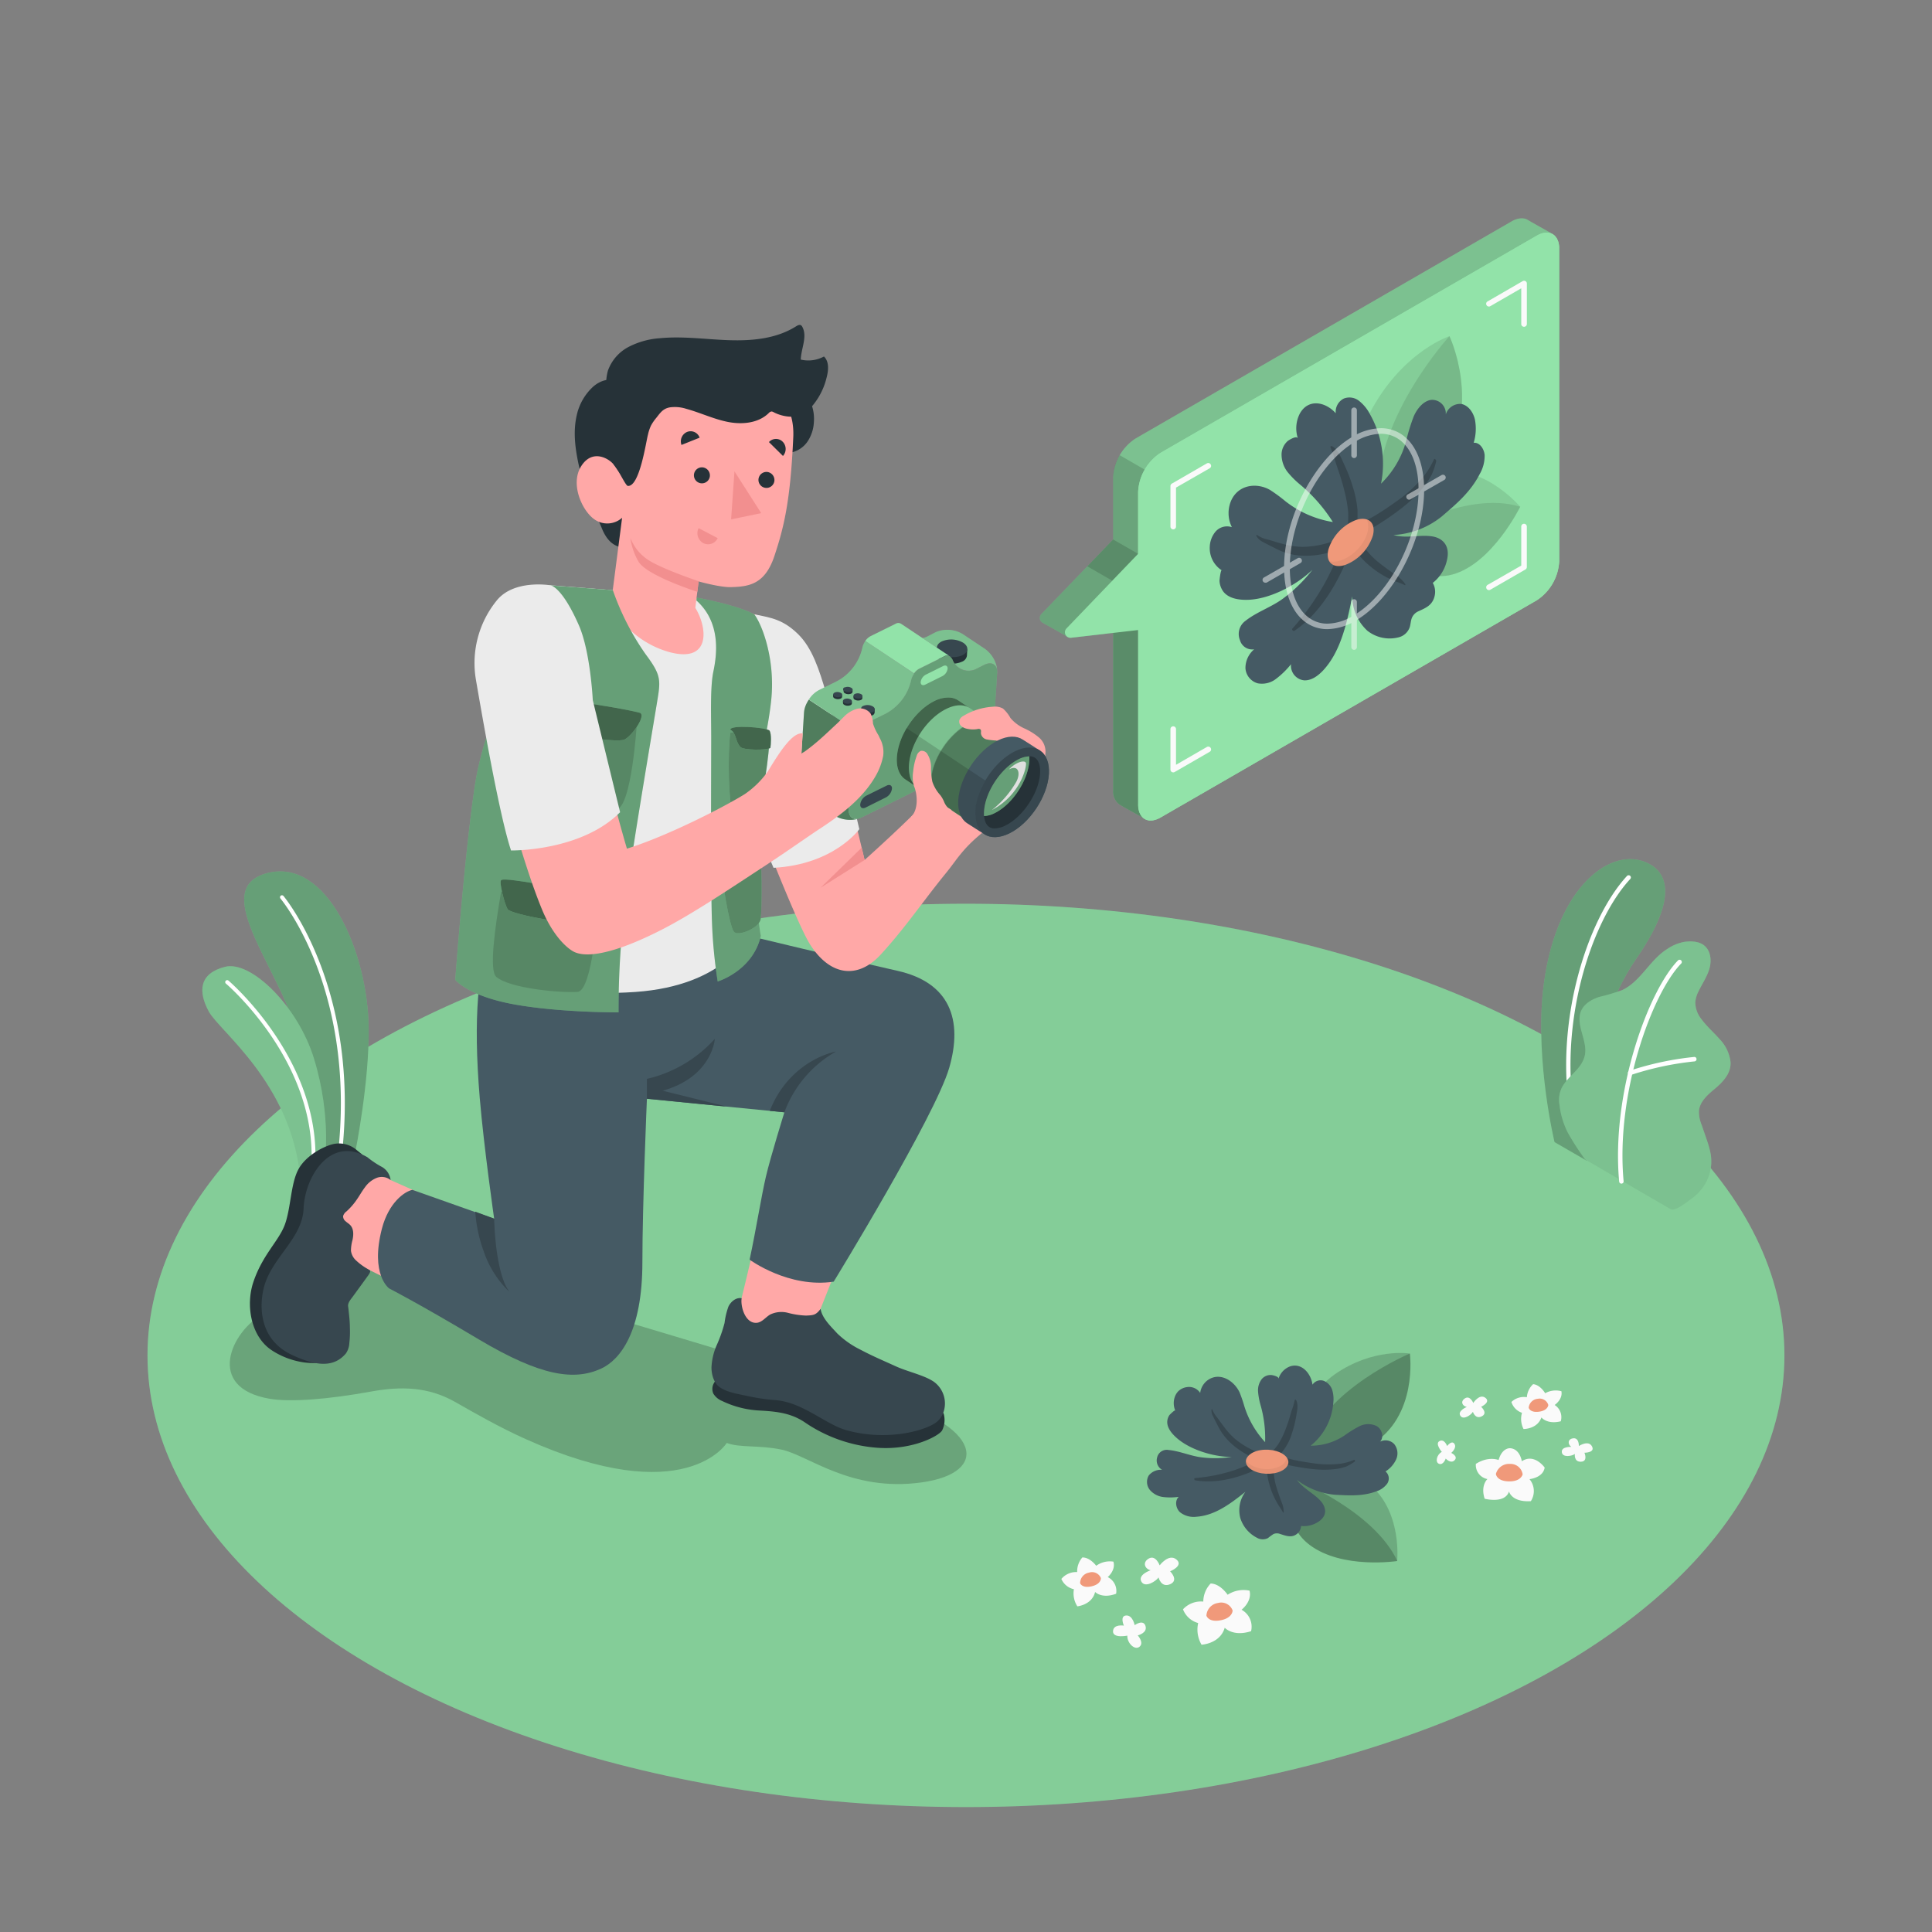 <svg xmlns="http://www.w3.org/2000/svg" viewBox="0 0 500 500"><rect x="0" y="0" width="500" height="500" fill="#808080" stroke="none"/><g id="Floor--inject-52"><ellipse id="floor--inject-52" cx="249.99" cy="350.78" rx="211.82" ry="116.89" style="fill:#92E3A9"></ellipse><ellipse id="floor--inject-52" cx="249.99" cy="350.78" rx="211.82" ry="116.89" style="opacity:0.1"></ellipse></g><g id="Shadow--inject-52"><path id="shadow--inject-52" d="M68.14,340C59.86,344.52,53,359.14,69.8,362c5.39.92,15.09.15,26.18-1.86,7.85-1.43,14.88-1.25,21.82,2.69,5.15,2.93,11.38,6.52,18.24,9.6,41.28,18.56,52.05,1,52.05,1,3.39,1.32,8.26.49,14.17,1.73,6.92,1.44,17.86,11,36.15,8.5s15.26-15-9.88-21.79-97-30.28-118.74-33.25S68.14,340,68.14,340Z" style="opacity:0.2"></path></g><g id="Flowers--inject-52"><g id="flowers--inject-52"><path d="M354.78,373.94l-.66.37c-7.27,4-13.56,2.72-16,.12,0,0-2.62-11.85,7.33-18.77s19.42-5.37,19.42-5.37S367.07,366.64,354.78,373.94Z" style="fill:#92E3A9"></path><path d="M354.78,373.94l-.66.37c-7.27,4-13.56,2.72-16,.12,0,0-2.62-11.85,7.33-18.77s19.42-5.37,19.42-5.37S367.07,366.64,354.78,373.94Z" style="opacity:0.25"></path><path d="M354.78,373.94l-.66.37c-7.27,4-13.56,2.72-16,.12,4.75-14.95,26.75-24.14,26.75-24.14S367.07,366.64,354.78,373.94Z" style="opacity:0.2"></path><path d="M335.51,383s-5.06,10.48,3.45,16.85S361.58,404,361.58,404s1.56-14.64-9.05-21.19A15.82,15.82,0,0,0,335.51,383Z" style="fill:#92E3A9"></path><path d="M335.51,383s-5.06,10.48,3.45,16.85S361.58,404,361.58,404s1.56-14.64-9.05-21.19A15.82,15.82,0,0,0,335.51,383Z" style="opacity:0.25"></path><path d="M339,399.86c8.37,6.26,22.62,4.13,22.62,4.13-6-12.94-26.07-21-26.07-21S330.45,393.49,339,399.86Z" style="opacity:0.2"></path><path d="M304.85,360.14a4.17,4.17,0,0,0-.69,1.07,4.84,4.84,0,0,0,0,3.84c-.11-.24-1.42,1.05-1.51,1.18a3.22,3.22,0,0,0-.56,2.08c.16,1.66,1.57,3.12,2.78,4.12,3.49,2.88,9.42,4.65,13.93,4.62a28.28,28.28,0,0,1-7.83.11c-2.8-.33-5.7-1.64-8.51-1.9a2.56,2.56,0,0,0-3,1.95,2.8,2.8,0,0,0,1.29,3.18,4,4,0,0,0-3.47,1.49,3.29,3.29,0,0,0,.32,3.73,5.38,5.38,0,0,0,3.46,1.82,15.68,15.68,0,0,0,4-.05c-1.09,1-.77,3,.34,4a5.72,5.72,0,0,0,4.23,1.15c4.81-.31,8.92-3.45,12.69-6.46a8,8,0,0,0-1.33,6.8,8.62,8.62,0,0,0,4.27,5.08,3,3,0,0,0,2.89.1,14.62,14.62,0,0,1,1.46-1.06,2.34,2.34,0,0,1,1.69,0c1.49.47,3,1.11,4.42-.07a2.84,2.84,0,0,0,1-2,6.82,6.82,0,0,0,4.76-1.29c2.07-1.51,1.79-3.66.08-5.43s-4.26-3-5.93-5.19a19.08,19.08,0,0,0,9.8,3.83c3.62.19,7.24.44,10.73-.87a5.58,5.58,0,0,0,2.84-2,2.38,2.38,0,0,0-.43-3.16,7.36,7.36,0,0,0,2.75-3.11,3.84,3.84,0,0,0-.52-4,3.1,3.1,0,0,0-3.64-.6c1.07-1.14.51-3.19-.82-4a5,5,0,0,0-4.5,0,30.16,30.16,0,0,0-4,2.48,15.71,15.71,0,0,1-8.65,2.57A15.74,15.74,0,0,0,345.06,363a8,8,0,0,0-.29-3.29,3.76,3.76,0,0,0-2.19-2.35,2.49,2.49,0,0,0-2.91,1c-.35-2.79-2.71-5.76-5.8-4.74a4.93,4.93,0,0,0-3,3.23c.19-.62-1.61-1-1.94-1a3,3,0,0,0-2.34,1,4.71,4.71,0,0,0-1,3.34,17.75,17.75,0,0,0,.66,3.52,31,31,0,0,1,1.16,9.52,24.3,24.3,0,0,1-5.37-9.28,36.91,36.91,0,0,0-1.21-3.54c-1.17-2.6-4.19-4.9-7.14-3.83a4.79,4.79,0,0,0-3.08,3.91,3.45,3.45,0,0,0-3.4-1.51A3.94,3.94,0,0,0,304.85,360.14Z" style="fill:#455a64"></path><path d="M350.43,377.81a14.06,14.06,0,0,1-5,1.13,25.43,25.43,0,0,1-5.23-.21c-1.62-.22-3.25-.47-4.85-.8-.79-.16-1.56-.35-2.33-.57s-1.35-.47-2-.61c.18-.21.35-.44.52-.65a13.78,13.78,0,0,0,2.81-5.16,27.14,27.14,0,0,0,1.09-4.35c.21-1.28.66-3,0-4.22-.06-.13-.29-.28-.35-.05-.19.61-.27,1.22-.49,1.83s-.45,1.29-.63,1.94a38.7,38.7,0,0,1-1.38,4.1,20.75,20.75,0,0,1-1.74,3.5,15.46,15.46,0,0,1-1.11,1.45,5.47,5.47,0,0,0-.82,1.15,1,1,0,0,0-.65.09l-.26.14c-.21-.06-.42-.09-.59-.14-.41-.1-.82-.2-1.23-.32a13.24,13.24,0,0,1-2.46-1,23.1,23.1,0,0,1-3.95-2.54,18.78,18.78,0,0,1-3-3.26c-.62-.8-1.2-1.62-1.79-2.43a6.61,6.61,0,0,1-1.22-2c0-.16-.21-.18-.24,0a3.09,3.09,0,0,0,.38,1.65c.39.83.83,1.65,1.25,2.47a15.33,15.33,0,0,0,3.25,4.41,20.19,20.19,0,0,0,4.49,3.18,14.44,14.44,0,0,0,2.62,1l.35.11c-.62.34-1.24.67-1.89,1a46.13,46.13,0,0,1-4.43,1.8,44.33,44.33,0,0,1-10.34,2.08c-.25,0-.13.54.08.57,6.34,1.05,13-1.06,18.61-4.23a15.61,15.61,0,0,0,.68,5.51,19.7,19.7,0,0,0,1.44,3.64c.31.59.63,1.18,1,1.75a15.42,15.42,0,0,1,1,1.61c.07.16.21,0,.21-.09a7.07,7.07,0,0,0-.61-2.67c-.45-1.26-.93-2.52-1.29-3.81a14.9,14.9,0,0,1-.44-7.14s0,0,0,0a.91.91,0,0,0,.08.13,4.88,4.88,0,0,0,2.19,1,24.19,24.19,0,0,0,2.94.7c1.74.31,3.5.61,5.26.75a25.27,25.27,0,0,0,5.36-.07,13,13,0,0,0,2.67-.64,11.49,11.49,0,0,0,2.25-1.31C350.72,378.15,350.64,377.71,350.43,377.81Z" style="fill:#37474f"></path><path d="M331.29,375.9c2.4,1.09,2.85,3.05,1,4.38s-5.31,1.52-7.72.43-2.84-3-1-4.38S328.89,374.81,331.29,375.9Z" style="fill:#f0997a"></path><path d="M329.43,380.06c-2.92.57-6-.61-7-2.05-.12,1,.62,2,2.12,2.7,2.41,1.09,5.86.9,7.72-.43a2.07,2.07,0,0,0,.77-3C332.84,378.38,331.85,379.6,329.43,380.06Z" style="opacity:0.05"></path><g id="flowers--inject-52"><path d="M393.84,378.17s-.43-3.18-3-3.37c0,0-2.07-.22-3,3.05,0,0-2.59-1.1-5.89,1a3.69,3.69,0,0,0,3,3.93s-1.85,1.61-.72,5.09c0,0,5.24,1.39,6.3-1.88,0,0,.63,2.82,5.65,2.51a4.8,4.8,0,0,0-.35-5.7s3.52-.33,3.93-3C399.78,379.86,397.14,376,393.84,378.17Z" style="fill:#fafafa"></path><path d="M390.78,378.86a3.51,3.51,0,0,0-3.64,2.59s.12,1.86,3.33,1.93,3.59-1.82,3.59-1.82A3.16,3.16,0,0,0,390.78,378.86Z" style="fill:#f0997a"></path><path d="M399.89,360.57s-1.26-2.2-3.12-2.35a5.1,5.1,0,0,0-1.62,3.38,4.66,4.66,0,0,0-4,1.23,4.31,4.31,0,0,0,2.74,2.8,5.74,5.74,0,0,0,.4,4.2s3.56.05,4.63-3c0,0,1.43,1.88,5,1a3.72,3.72,0,0,0-1.58-4.22s2.15-1.43,1.75-3.56A5.53,5.53,0,0,0,399.89,360.57Z" style="fill:#fafafa"></path><path d="M398,362a2.59,2.59,0,0,0-2.38,2.3s.29,1.35,2.65,1.05,2.43-1.74,2.43-1.74A2.34,2.34,0,0,0,398,362Z" style="fill:#f0997a"></path><path d="M381.28,363.08s-.82-2-2.11-1.21-.75,2,.43,2.25c0,0-2.45,1-1.67,2.26s2.84-.24,3.26-1c0,0,.59,2,2.28,1.17s-.15-2.47-.15-2.47,2.61-1.21,1.08-2.34S381.28,363.08,381.28,363.08Z" style="fill:#fafafa"></path><path d="M408.61,374.23s.08-2.15-1.42-2-1.52,1.54-.54,2.22c0,0-2.62-.13-2.45,1.37s2.68,1,3.37.47c0,0-.3,2.08,1.59,2s.89-2.32.89-2.32,2.87,0,1.94-1.68S408.61,374.23,408.61,374.23Z" style="fill:#fafafa"></path><path d="M373.14,375.75s-1.86-2.17-.58-2.81,1.95,1.3,1.95,1.3,1.21-1.63,1.9-.56-.83,2.33-.83,2.33,1.86.86.88,1.89-2.31-.42-2.31-.42-.6,1.77-1.72,1.36S371.87,376.38,373.14,375.75Z" style="fill:#fafafa"></path></g><g id="flowers--inject-52"><path d="M317.71,412.72s-1.88-2.86-4.39-2.91a6.83,6.83,0,0,0-1.91,4.68,6.31,6.31,0,0,0-5.25,2,5.84,5.84,0,0,0,3.93,3.55,7.7,7.7,0,0,0,.87,5.61s4.8-.23,6-4.4c0,0,2.09,2.41,6.82.9a5,5,0,0,0-2.47-5.55s2.78-2.1,2.07-4.94A7.52,7.52,0,0,0,317.71,412.72Z" style="fill:#fafafa"></path><path d="M315.22,414.85a3.49,3.49,0,0,0-3,3.28s.5,1.8,3.66,1.2,3.12-2.54,3.12-2.54A3.14,3.14,0,0,0,315.22,414.85Z" style="fill:#f0997a"></path><path d="M283.7,405.22s-1.6-2.2-3.59-2.15a5.44,5.44,0,0,0-1.34,3.78,5,5,0,0,0-4.09,1.78,4.61,4.61,0,0,0,3.25,2.66,6.14,6.14,0,0,0,.89,4.43s3.8-.37,4.59-3.72c0,0,1.74,1.84,5.44.46a4,4,0,0,0-2.17-4.31s2.13-1.76,1.47-4A6,6,0,0,0,283.7,405.22Z" style="fill:#fafafa"></path><path d="M281.81,407a2.78,2.78,0,0,0-2.28,2.72s.47,1.4,3,.81,2.38-2.13,2.38-2.13A2.48,2.48,0,0,0,281.81,407Z" style="fill:#f0997a"></path><path d="M300.12,405.11s-1-2.74-2.76-1.79-1.15,2.68.42,3.06c0,0-3.36,1.12-2.41,2.91s3.84-.1,4.46-1.05c0,0,.65,2.76,3,1.75s0-3.34,0-3.34,3.59-1.43,1.62-3.06S300.12,405.11,300.12,405.11Z" style="fill:#fafafa"></path><path d="M291.75,423.3s-3.78.78-3.7-1.14,2.81-1.45,2.81-1.45-1.13-2.5.58-2.62,2.21,2.5,2.21,2.5,2.22-1.63,2.8.2-2,2.45-2,2.45,1.7,1.87.47,2.92S291.66,425.21,291.75,423.3Z" style="fill:#fafafa"></path></g></g></g><g id="Plants--inject-52"><g id="plants--inject-52"><path d="M83.21,302,92,297.9s3.59-17.79,3.42-31.82C95.18,246.36,84.56,221.75,69,226s4.73,26,8.2,43S83.21,302,83.21,302Z" style="fill:#92E3A9"></path><path d="M83.21,302,92,297.9s3.59-17.79,3.42-31.82C95.18,246.36,84.56,221.75,69,226s4.73,26,8.2,43S83.21,302,83.21,302Z" style="opacity:0.3"></path><path d="M87.79,300.36h0a.52.52,0,0,1-.44-.57c5.19-43.31-14.57-67-14.76-67.25a.51.51,0,0,1,.05-.72.52.52,0,0,1,.72.05c.2.24,20.25,24.29,15,68A.51.51,0,0,1,87.79,300.36Z" style="fill:#fff"></path><path d="M77.67,304.59l6.27-2.93s2.07-12.25-2.7-27.74c-4.14-13.49-16.27-25.42-23-23.71s-7,6.38-4.22,11.54S75.26,280.22,77.67,304.59Z" style="fill:#92E3A9"></path><path d="M77.67,304.59l6.27-2.93s2.07-12.25-2.7-27.74c-4.14-13.49-16.27-25.42-23-23.71s-7,6.38-4.22,11.54S75.26,280.22,77.67,304.59Z" style="opacity:0.15"></path><path d="M80.93,303.55h0a.5.5,0,0,1-.46-.55c2.47-27.46-21.73-48.23-22-48.44a.51.51,0,0,1,.66-.78c.25.21,24.85,21.33,22.33,49.31A.51.51,0,0,1,80.93,303.55Z" style="fill:#fff"></path></g><g id="plants--inject-52"><path d="M410.61,300.38l-8.3-4.8s-4.95-20.55-3-39c2.77-26,16.76-37.31,26.38-33.53,6.41,2.52,8.39,9.8-2.37,25.28C417,257.44,409.19,276.46,410.61,300.38Z" style="fill:#92E3A9"></path><g style="opacity:0.3"><path d="M410.61,300.38l-8.3-4.8s-4.95-20.55-3-39c2.77-26,16.76-37.31,26.38-33.53,6.41,2.52,8.39,9.8-2.37,25.28C417,257.44,409.19,276.46,410.61,300.38Z"></path></g><path d="M407.17,290.28h.08a.58.58,0,0,0,.46-.67c-4.56-24,3.82-50.91,14.19-62.12a.58.58,0,0,0,0-.81.59.59,0,0,0-.82,0c-10.56,11.42-19.09,38.79-14.47,63.11A.56.56,0,0,0,407.17,290.28Z" style="fill:#fff"></path><path d="M432.37,312.94c1.31.67,4.8-2.32,5.78-3a12.22,12.22,0,0,0,3.81-4.85,11.44,11.44,0,0,0,.67-6.91,28.33,28.33,0,0,0-1.05-3.59l-1.2-3.49a8.86,8.86,0,0,1-.69-3.54c.18-2.43,2.24-4.23,4.12-5.79,2.08-1.73,4.22-4,4.06-6.89a10.24,10.24,0,0,0-2.87-6c-1.48-1.69-3.21-3.17-4.57-5a7.14,7.14,0,0,1-1.69-4.45,7.53,7.53,0,0,1,.84-2.87c.94-1.95,2.2-3.75,2.81-5.83s.38-4.6-1.29-6c-1.36-1.13-3.31-1.2-5.07-1a11.44,11.44,0,0,0-4.57,1.88c-4.5,2.8-6.86,8.41-11.66,10.63a48.8,48.8,0,0,1-5.86,1.75c-1.95.62-3.91,1.73-4.73,3.6-1.62,3.69,1.94,8,.87,11.83-.95,3.44-4.17,4.9-5.85,8a7.23,7.23,0,0,0-.64,4.47,21.17,21.17,0,0,0,2.24,7.38,66.46,66.46,0,0,0,4.43,6.82S432.17,312.84,432.37,312.94Z" style="fill:#92E3A9"></path><g style="opacity:0.15"><path d="M432.37,312.94c1.31.67,4.8-2.32,5.78-3a12.22,12.22,0,0,0,3.81-4.85,11.44,11.44,0,0,0,.67-6.91,28.33,28.33,0,0,0-1.05-3.59l-1.2-3.49a8.86,8.86,0,0,1-.69-3.54c.18-2.43,2.24-4.23,4.12-5.79,2.08-1.73,4.22-4,4.06-6.89a10.24,10.24,0,0,0-2.87-6c-1.48-1.69-3.21-3.17-4.57-5a7.14,7.14,0,0,1-1.69-4.45,7.53,7.53,0,0,1,.84-2.87c.94-1.95,2.2-3.75,2.81-5.83s.38-4.6-1.29-6c-1.36-1.13-3.31-1.2-5.07-1a11.44,11.44,0,0,0-4.57,1.88c-4.5,2.8-6.86,8.41-11.66,10.63a48.8,48.8,0,0,1-5.86,1.75c-1.95.62-3.91,1.73-4.73,3.6-1.62,3.69,1.94,8,.87,11.83-.95,3.44-4.17,4.9-5.85,8a7.23,7.23,0,0,0-.64,4.47,21.17,21.17,0,0,0,2.24,7.38,66.46,66.46,0,0,0,4.43,6.82S432.17,312.84,432.37,312.94Z"></path></g><path d="M419.66,306.32h0a.57.57,0,0,0,.53-.62c-2.1-22.8,7.39-48.57,14.85-56.29a.58.58,0,1,0-.83-.8c-7.61,7.87-17.3,34.07-15.17,57.19A.59.59,0,0,0,419.66,306.32Z" style="fill:#fff"></path><path d="M421.92,278.2a.47.47,0,0,0,.17,0,77.57,77.57,0,0,1,16.45-3.51.58.58,0,0,0,.52-.63.56.56,0,0,0-.63-.52,78.28,78.28,0,0,0-16.73,3.58.57.57,0,0,0,.22,1.11Z" style="fill:#fff"></path></g></g><g id="Character--inject-52"><g id="character--inject-52"><path d="M243.84,370.15c-.63,1.32-7.45,5.17-16.65,4.54a38.26,38.26,0,0,1-19-6.65c-3.5-2.33-7.15-2.76-11.71-3a25.14,25.14,0,0,1-9.62-2.48,4.68,4.68,0,0,1-2.25-1.9,3,3,0,0,1,.08-2.58,4.63,4.63,0,0,1,1.83-1.89c2.62-1.57,5.2-.38,7.92.13l6.81,1.29,18.55,3.5,17.38,3.28,7,1.32A6.08,6.08,0,0,1,243.84,370.15Z" style="fill:#263238"></path><path d="M191.91,336c.23-.72,6.21-26.05,6.21-26.05l22.51,7.15c.52,0-10.25,26.24-10,26.24s-6.8,4.85-13.72,2.63S191.91,336,191.91,336Z" style="fill:#ffa8a7"></path><path d="M244.09,365.7a5.58,5.58,0,0,1-2.45,2.83c-3.55,2.1-12.89,4.35-22.68,1.58-5.33-1.52-11.26-7.22-18.27-7.76a52.65,52.65,0,0,1-7.18-1.05c-2.3-.51-5-.87-7-2.13-1.71-1-2.39-3.37-2.38-5.29a16.15,16.15,0,0,1,1.38-5.81,36.39,36.39,0,0,0,2-5.67,19.54,19.54,0,0,1,1-4.24c.62-1.32,2-2.45,3.42-2.18-.32,2.28,1,6.62,3.93,6.36,1.37-.13,2.27-1.45,3.46-2.14a6.71,6.71,0,0,1,4.6-.44,21.29,21.29,0,0,0,4.66.71c2-.08,2.57-.14,3.79-1.73.39,2.42,2.66,4.54,4.35,6.39a23.68,23.68,0,0,0,6.07,4.22c3,1.6,6,2.86,9.07,4.26s7.36,2.29,9.84,4A6.94,6.94,0,0,1,244.09,365.7Z" style="fill:#37474f"></path><path d="M101.09,305.4l14.36,6.38L102,331.88l-12.93-6.47a12.93,12.93,0,0,1-3-9.94C86.59,309.1,96.22,299.94,101.09,305.4Z" style="fill:#ffa8a7"></path><path d="M85.65,351.82c-3.16,1.68-9.87,1.22-15.32-2.37s-6.75-11.7-4.78-17.6c2.39-7.16,6.6-10.65,8.17-14.93s1.5-10.56,3.5-14.29c1.9-3.53,6.43-5.93,9-6.54a7,7,0,0,1,5.92,1.4l1.57,1.27C83.44,310.42,84,330.7,85.65,351.82Z" style="fill:#263238"></path><path d="M101.09,305.4a4.54,4.54,0,0,0-2.53-3.55,23.67,23.67,0,0,1-3.48-2.36c-9.79-5.75-16.23,5.33-16.51,13.26s-8.66,12.94-10.41,21c-1.22,5.64-.38,13.24,7.36,16.88,6.76,3.19,11.07,3.11,14-.36a5.21,5.21,0,0,0,.89-2.72,24.19,24.19,0,0,0,.14-3.9c0-1.41-.15-2.82-.3-4.21-.05-.43-.08-.86-.15-1.28-.16-.95.64-1.84,1.18-2.57q2-2.73,4-5.5c.24-.34.64-.91.5-1.3l-.54-.33a16,16,0,0,1-3.07-2.24,4.07,4.07,0,0,1-1.34-2.53,10.51,10.51,0,0,1,.4-2.79c.29-1.32.34-2.85-.58-3.84-.36-.38-.82-.64-1.21-1a1.6,1.6,0,0,1-.64-1.35,2.28,2.28,0,0,1,.86-1.19,17,17,0,0,0,2.63-3c.75-1.06,1.37-2.22,2.16-3.25a6.78,6.78,0,0,1,3-2.42A3.63,3.63,0,0,1,101.09,305.4Z" style="fill:#37474f"></path><path d="M232.32,251.26c-13.93-3.12-38.8-9.13-38.8-9.13l-6.31-19c-16.51,5.46-36.19,0-47.88-9.27l-2.24,8.64s-7,12-9.81,18.78c-3.53,8.42-4.88,22-3.12,42.89,1.06,12.61,3.73,31.25,3.73,31.25l-21.16-7.49c-2.06.44-6.12,3.29-7.88,10-3.12,12,1.87,15.52,1.87,15.52s7.45,3.79,23.21,13.19c16.08,9.57,24.7,10.73,31.63,7.56,4.93-2.26,10.7-9.52,10.69-27.59,0-14.94,1.17-42.25,1.17-42.25L203,287.86s-3.57,11.46-4.78,16.64S195.75,317.83,194,326c0,0,10.12,7.46,21.76,5.69,0,0,26.27-42.86,29.89-55.31S245.81,254.29,232.32,251.26Z" style="fill:#455a64"></path><path d="M167.42,284.35v-5.14A33.88,33.88,0,0,0,185,268.85s-.62,9.81-13.5,13.43l16.63,4.12Z" style="fill:#37474f"></path><path d="M203,287.86a30,30,0,0,1,13.37-15.73s-11.84,2-17.16,15.36Z" style="fill:#37474f"></path><path d="M127.89,315.38c.22,8,1.56,16,4,19a26,26,0,0,1-6.71-10.55A37,37,0,0,1,123,313.58Z" style="fill:#37474f"></path><path d="M223.76,222.56s-7.25-30.46-11-44.52c-4-15.07-8.92-16.95-19.47-19.54l-5.07,33.85s17,45.32,21.52,52.22c5.17,8,12.25,8.93,18.19,2.47,6.39-6.95,11-13.89,17-21.23,2.69-3.31,4.11-6.09,9.34-10.34,2.87-2.33,10-6,10.6-9.86.49-3.26-5.6-6.08-8.59-7.46a13.39,13.39,0,0,0-4.61-1.13c-1.18-.09-3.77-.46-4.82.13s-1.55,2.71-2.05,3.67a18.51,18.51,0,0,1-2.39,3.67C236.79,210.93,223.76,222.56,223.76,222.56Z" style="fill:#ffa8a7"></path><polygon points="223.76 222.56 212.37 229.74 223 219.38 223.76 222.56" style="fill:#f28f8f"></polygon><path d="M195.23,159c4.59.86,7.53,1.45,11.26,5.06s5.55,9.37,7.28,15.24,8.62,35.29,8.62,35.29-6.53,9.16-22.2,10c0,0-11.28-26.61-12.84-30.67S184.73,162.05,195.23,159Z" style="fill:#ebebeb"></path><path d="M158.6,152.73l-17.43-1.35s-4.33,32.17-11.09,33.47c-9.32,31-7.91,65.05-7.91,65.05s15.51,8.67,42.24,6.82c23.43-1.63,29.11-14.59,29.11-14.59s-3-14.1-3.1-18.58c-.31-12,6.07-30.87,7-38.7,2.17-18-4.12-26.35-4.12-26.35l-13.94-3.82Z" style="fill:#ebebeb"></path><path d="M180.22,155.39c6.55,5.85,5.24,14.38,4.39,18.45s-.55,11.47-.55,17.2-.17,39,.22,48.14A126.79,126.79,0,0,0,185.74,254s9.09-2.72,11.17-11.82c-.35-1-2.76-20.75-2.2-31s3.75-19.42,4.87-29.9-2.28-19.52-4.35-22.26c-4.16-2.4-14.92-4.37-14.92-4.37Z" style="fill:#92E3A9"></path><path d="M180.22,155.39c6.55,5.85,5.24,14.38,4.39,18.45s-.55,11.47-.55,17.2-.17,39,.22,48.14A126.79,126.79,0,0,0,185.74,254s9.09-2.72,11.17-11.82c-.35-1-2.76-20.75-2.2-31s3.75-19.42,4.87-29.9-2.28-19.52-4.35-22.26c-4.16-2.4-14.92-4.37-14.92-4.37Z" style="opacity:0.3"></path><path d="M153.59,100c1.93-1.67,5-2.64,7.07-.47a3.7,3.7,0,0,1,.71,1.23c.11.28.2.56.28.84.67,2.38,0,4.44-.13,6.79q-.09,3-.2,6c-.09,2.54-.17,5.08-.26,7.62l1.57,0-.69,10.76-.92,8.91s-.81-.18-.88-.2c-2.22-.68-3.54-2.66-4.37-4.72-1.12-2.79-2.65-5.42-3.67-8.3a69.06,69.06,0,0,1-2.51-9c-.8-3.94-1.25-8-.33-12a14.16,14.16,0,0,1,4.29-7.43Z" style="fill:#263238"></path><path d="M208.33,102.37a.62.62,0,0,1,.38,0,.83.83,0,0,1,.34.33,10.79,10.79,0,0,1,1.58,6.56,9.86,9.86,0,0,1-1.59,4.93,6.85,6.85,0,0,1-4.2,2.9,2.74,2.74,0,0,1-1.53,0A3,3,0,0,1,202,116a14.8,14.8,0,0,1-1.54-2.64c-.77-1.61-1.44-3.44-.89-5.14a1.71,1.71,0,0,1,.44-.76,2.11,2.11,0,0,1,.69-.38,29.79,29.79,0,0,0,2.94-1.73c.88-.48,1.74-1,2.59-1.55S207.43,102.55,208.33,102.37Z" style="fill:#263238"></path><path d="M162.71,123.83c-1.23.54-2.58-1.86-3.81-3.51s-5.57-4.25-8.47.3.12,11.29,3.16,13.61A5.75,5.75,0,0,0,161,134l-2.91,22.51a24.58,24.58,0,0,0,15.2,12.27c10.88,2.88,9.74-6.53,6.66-11.46l.84-6.85s5.55,1.56,8.37,1.48c4.67-.13,8.83-.69,11.28-8.13,2.39-7.22,4.12-14,4.86-30.71.77-17.45-21.07-19.47-32.73-14S162.71,123.83,162.71,123.83Z" style="fill:#ffa8a7"></path><path d="M158.6,152.73A67.48,67.48,0,0,0,167,169.2c3.63,4.85,4,6.35,3.35,10.64s-6.45,38-8.46,53.16a223.81,223.81,0,0,0-1.81,29s-15.24.08-27.12-2.09-15.14-6.33-15.14-6.33,2.46-33.38,5.18-50.94,18.16-51.23,18.16-51.23Z" style="fill:#92E3A9"></path><path d="M158.6,152.73A67.48,67.48,0,0,0,167,169.2c3.63,4.85,4,6.35,3.35,10.64s-6.45,38-8.46,53.16a223.81,223.81,0,0,0-1.81,29s-15.24.08-27.12-2.09-15.14-6.33-15.14-6.33,2.46-33.38,5.18-50.94,18.16-51.23,18.16-51.23Z" style="opacity:0.3"></path><path d="M129.69,230.72c-1.64,9.66-3.16,20.53-1.23,22.12,3.63,3,16.49,4.14,21,3.86,3.95-.25,5.32-22.21,5.32-22.21Z" style="opacity:0.15"></path><path d="M142.83,229.38c-8-1.37-12.57-2.12-13.14-1.59s.87,6.08,1.66,7.49,18.18,4.52,20.3,3.35,5.69-6.44,3.83-6.91C151.54,230.72,145.69,229.87,142.83,229.38Z" style="fill:#92E3A9"></path><path d="M142.83,229.38c-8-1.37-12.57-2.12-13.14-1.59s.87,6.08,1.66,7.49,18.18,4.52,20.3,3.35,5.69-6.44,3.83-6.91C151.54,230.72,145.69,229.87,142.83,229.38Z" style="opacity:0.55"></path><path d="M139.73,183.45c-1.64,9.66-3.16,20.53-1.23,22.12,3.63,3,16.5,4.14,21,3.86,3.95-.25,5.32-22.2,5.32-22.2Z" style="opacity:0.15"></path><path d="M152.87,182.11c-8-1.37-12.57-2.12-13.14-1.59s.87,6.08,1.66,7.5,18.18,4.51,20.3,3.34,5.69-6.43,3.83-6.91C161.59,183.45,155.73,182.6,152.87,182.11Z" style="fill:#92E3A9"></path><path d="M152.87,182.11c-8-1.37-12.57-2.12-13.14-1.59s.87,6.08,1.66,7.5,18.18,4.51,20.3,3.34,5.69-6.43,3.83-6.91C161.59,183.45,155.73,182.6,152.87,182.11Z" style="opacity:0.55"></path><path d="M162.47,125.75c-.57-.06-2.31-4-3.57-5.43a3.87,3.87,0,0,1-.38-2.49c.1-2.52.85-4.9.77-7.42s-1.11-4.71-1.76-7a12.93,12.93,0,0,1-.2-7.49,11.19,11.19,0,0,1,5.35-6.14,20.62,20.62,0,0,1,8-2.24c6-.6,12,.3,18,.5s12.28-.38,17.35-3.59c.4-.25.91-.51,1.3-.25a1.09,1.09,0,0,1,.3.37c1.39,2.53-.3,5.6-.39,8.49a8.49,8.49,0,0,0,6-.8c1.42,1.38,1.17,3.71.64,5.63a17.72,17.72,0,0,1-4.94,8.53c-2.31,2.1-6.2,1.6-8.76.24a1.19,1.19,0,0,0-.51-.17,1.21,1.21,0,0,0-.74.43c-2.69,2.62-6.89,3-10.57,2.27s-7.11-2.39-10.73-3.38a9.65,9.65,0,0,0-4.3-.38c-1.77.34-2.42,1.37-3.49,2.72a11.73,11.73,0,0,0-1.37,2,11.37,11.37,0,0,0-.78,2.35C167.2,114.22,165.54,126.07,162.47,125.75Z" style="fill:#263238"></path><path d="M180.82,150.43s-10-3.35-13.33-5.7a11.89,11.89,0,0,1-4.34-5.52,16.27,16.27,0,0,0,2.09,6.13c2.2,3.68,15.24,7.82,15.24,7.82Z" style="fill:#f28f8f"></path><path d="M183.7,123.35a2.07,2.07,0,1,1-1.79-2.39A2.1,2.1,0,0,1,183.7,123.35Z" style="fill:#263238"></path><path d="M181.06,113.27l-4.69,1.88a2.65,2.65,0,0,1,1.46-3.37A2.46,2.46,0,0,1,181.06,113.27Z" style="fill:#263238"></path><path d="M180.8,136.68l4.94,2.59a2.74,2.74,0,0,1-3.74,1.28A2.92,2.92,0,0,1,180.8,136.68Z" style="fill:#f28f8f"></path><path d="M202.63,118,199,114.41a2.44,2.44,0,0,1,3.55-.1A2.68,2.68,0,0,1,202.63,118Z" style="fill:#263238"></path><path d="M200.4,124.55a2.07,2.07,0,1,1-1.78-2.4A2.11,2.11,0,0,1,200.4,124.55Z" style="fill:#263238"></path><polygon points="190.08 121.98 189.21 134.41 197 132.8 190.08 121.98" style="fill:#f28f8f"></polygon><path d="M189,189.63c-.76,5.76-.39,18.81.56,20.22s6.72-.07,7.35-2.34,3-17.2,1.94-17.88S189,189.63,189,189.63Z" style="fill:#92E3A9"></path><path d="M189,189.63c-.76,5.76-.39,18.81.56,20.22s6.72-.07,7.35-2.34,3-17.2,1.94-17.88S189,189.63,189,189.63Z" style="opacity:0.4"></path><path d="M189,188.84c1.61.79,1.28,3.1,2.6,4.45.66.9,6.93.9,7.77.27.14-.76.37-3.65-.25-4.52C198,188.22,189,187.53,189,188.84Z" style="fill:#92E3A9"></path><path d="M189,188.84c1.61.79,1.28,3.1,2.6,4.45.66.9,6.93.9,7.77.27.14-.76.37-3.65-.25-4.52C198,188.22,189,187.53,189,188.84Z" style="opacity:0.55"></path><path d="M186.48,221.23c.08,5.82,2.33,18.68,3.47,19.93s6.64-1,6.93-3.37.51-17.45-.65-18S186.48,221.23,186.48,221.23Z" style="fill:#92E3A9"></path><path d="M186.48,221.23c.08,5.82,2.33,18.68,3.47,19.93s6.64-1,6.93-3.37.51-17.45-.65-18S186.48,221.23,186.48,221.23Z" style="opacity:0.4"></path><path d="M186.37,220.46c1.7.54,1.71,2.87,3.21,4,.79.8,7-.1,7.73-.85,0-.77-.16-3.67-.9-4.44C195.17,218.55,186.14,219.17,186.37,220.46Z" style="fill:#92E3A9"></path><path d="M186.37,220.46c1.7.54,1.71,2.87,3.21,4,.79.8,7-.1,7.73-.85,0-.77-.16-3.67-.9-4.44C195.17,218.55,186.14,219.17,186.37,220.46Z" style="opacity:0.55"></path><g id="Camera--inject-52"><path d="M222.39,211.81a7.87,7.87,0,0,1-6.36-.7l-5.89-3.92a7.75,7.75,0,0,1-3.11-6.27l1.05-16.52a6.11,6.11,0,0,1,.24-1.28,4.43,4.43,0,0,1,.15-.43s0,0,0,0,.1-.26.16-.39.16-.33.25-.49l.18-.34.21-.33.05-.08L222,189.43a7.15,7.15,0,0,0-1.25,3.37l-1,16.52C219.53,211.3,220.71,212.31,222.39,211.81Z" style="fill:#92E3A9"></path><path d="M222.39,211.81a7.87,7.87,0,0,1-6.36-.7l-5.89-3.92a7.75,7.75,0,0,1-3.11-6.27l1.05-16.52a6.11,6.11,0,0,1,.24-1.28,4.43,4.43,0,0,1,.15-.43s0,0,0,0,.1-.26.16-.39.16-.33.25-.49l.18-.34.21-.33.05-.08L222,189.43a7.15,7.15,0,0,0-1.25,3.37l-1,16.52C219.53,211.3,220.71,212.31,222.39,211.81Z" style="opacity:0.45"></path><path d="M255,168l-5.89-3.93a7.72,7.72,0,0,0-7-.44L240,164.72a4,4,0,0,1-1.23.4l.19.12h0l6.84,4.56.12.08h0a2.4,2.4,0,0,1,.71,1,4.37,4.37,0,0,0,6,2.22l2.11-1.06c1.91-.95,3.37-.08,3.38,1.93A7.79,7.79,0,0,0,255,168Z" style="fill:#92E3A9"></path><path d="M255,168l-5.89-3.93a7.72,7.72,0,0,0-7-.44L240,164.72a4,4,0,0,1-1.23.4l.19.12h0l6.84,4.56.12.08h0a2.4,2.4,0,0,1,.71,1,4.37,4.37,0,0,0,6,2.22l2.11-1.06c1.91-.95,3.37-.08,3.38,1.93A7.79,7.79,0,0,0,255,168Z" style="opacity:0.15"></path><path d="M250.24,169.72l.1-1.65-1.25-.08a6.19,6.19,0,0,0-5.36-.34l-1.26-.08-.1,1.65a2,2,0,0,0,1,1.69,6.17,6.17,0,0,0,5.56.35A2,2,0,0,0,250.24,169.72Z" style="fill:#263238"></path><path d="M243.73,166c-1.6.79-1.69,2.23-.21,3.21a6.16,6.16,0,0,0,5.57.36c1.59-.79,1.69-2.23.2-3.22A6.17,6.17,0,0,0,243.73,166Z" style="fill:#37474f"></path><path d="M258.06,174.29,257,190.81a7.76,7.76,0,0,1-3.88,5.82L223,211.55l-.27.12-.2.08-.16.05c-1.68.51-2.87-.5-2.74-2.48l1-16.52a7.22,7.22,0,0,1,1.25-3.38,7.84,7.84,0,0,1,1.84-2l.35-.24.36-.2.05,0,.14-.07,4.35-2.13A13,13,0,0,0,235.8,176a4.69,4.69,0,0,1,.77-1.68,3.72,3.72,0,0,1,1.32-1.22l6.57-3.25a1.31,1.31,0,0,1,1.3,0l.12.08a2.43,2.43,0,0,1,.72,1,4.38,4.38,0,0,0,6,2.23l2.11-1.07c1.91-.94,3.37-.09,3.38,1.93C258.06,174.1,258.06,174.19,258.06,174.29Z" style="fill:#92E3A9"></path><path d="M258.06,174.29,257,190.81a7.76,7.76,0,0,1-3.88,5.82L223,211.55l-.27.12-.2.08-.16.05c-1.68.51-2.87-.5-2.74-2.48l1-16.52a7.22,7.22,0,0,1,1.25-3.38,7.84,7.84,0,0,1,1.84-2l.35-.24.36-.2.05,0,.14-.07,4.35-2.13A13,13,0,0,0,235.8,176a4.69,4.69,0,0,1,.77-1.68,3.72,3.72,0,0,1,1.32-1.22l6.57-3.25a1.31,1.31,0,0,1,1.3,0l.12.08a2.43,2.43,0,0,1,.72,1,4.38,4.38,0,0,0,6,2.23l2.11-1.07c1.91-.94,3.37-.09,3.38,1.93C258.06,174.1,258.06,174.19,258.06,174.29Z" style="opacity:0.3"></path><path d="M229.78,169.77h0l-5.83-3.88a5,5,0,0,0-.76,1.68,13,13,0,0,1-6.77,8.82l-4.57,2.25a7.19,7.19,0,0,0-2.51,2.38L222,189.43A7.12,7.12,0,0,1,224.5,187s4.51-2.22,4.54-2.23A13,13,0,0,0,235.8,176a4.87,4.87,0,0,1,.77-1.68Z" style="fill:#92E3A9"></path><path d="M229.78,169.77h0l-5.83-3.88a5,5,0,0,0-.76,1.68,13,13,0,0,1-6.77,8.82l-4.57,2.25a7.19,7.19,0,0,0-2.51,2.38L222,189.43A7.12,7.12,0,0,1,224.5,187s4.51-2.22,4.54-2.23A13,13,0,0,0,235.8,176a4.87,4.87,0,0,1,.77-1.68Z" style="opacity:0.15"></path><path d="M238.92,165.24h0l-.19-.12-5.48-3.65-.11-.07a1.31,1.31,0,0,0-1.3,0l-6.57,3.25a3.92,3.92,0,0,0-1.33,1.22l5.83,3.88h0l6.79,4.52a3.68,3.68,0,0,1,1.32-1.21l6.57-3.26a1.31,1.31,0,0,1,1.3,0Z" style="fill:#92E3A9"></path><path d="M217.56,179.81a1.86,1.86,0,0,0-1.58-.1l-.37,0,0,.48a.57.57,0,0,0,.31.5,1.83,1.83,0,0,0,1.64.11.59.59,0,0,0,.37-.46l0-.48Z" style="fill:#263238"></path><path d="M216,179.24c-.47.23-.49.65-.06.94a1.83,1.83,0,0,0,1.64.11.5.5,0,0,0,.06-.95A1.83,1.83,0,0,0,216,179.24Z" style="fill:#37474f"></path><path d="M220.64,179l0-.48-.37,0a1.79,1.79,0,0,0-1.58-.1l-.37,0,0,.49a.56.56,0,0,0,.31.49,1.83,1.83,0,0,0,1.64.11A.59.59,0,0,0,220.64,179Z" style="fill:#263238"></path><path d="M218.72,177.88a.5.5,0,0,0-.06,1,1.83,1.83,0,0,0,1.64.1.5.5,0,0,0,.06-.94A1.83,1.83,0,0,0,218.72,177.88Z" style="fill:#37474f"></path><path d="M220.11,181.51a1.83,1.83,0,0,0-1.58-.1l-.37,0,0,.49a.59.59,0,0,0,.31.5,1.8,1.8,0,0,0,1.63.1.57.57,0,0,0,.37-.45l0-.49Z" style="fill:#263238"></path><path d="M218.53,180.93c-.47.24-.5.66-.06.95a1.77,1.77,0,0,0,1.63.1.5.5,0,0,0,.07-.94A1.83,1.83,0,0,0,218.53,180.93Z" style="fill:#37474f"></path><path d="M223.18,180.66l0-.49-.36,0a1.83,1.83,0,0,0-1.58-.1l-.37,0,0,.48a.59.59,0,0,0,.31.5,1.8,1.8,0,0,0,1.63.1A.56.56,0,0,0,223.18,180.66Z" style="fill:#263238"></path><path d="M221.27,179.58a.5.5,0,0,0-.06.94,1.82,1.82,0,0,0,1.64.11.51.51,0,0,0,.06-.95A1.79,1.79,0,0,0,221.27,179.58Z" style="fill:#37474f"></path><path d="M226.36,184.36l0-.75-.56,0a2.77,2.77,0,0,0-2.43-.16l-.57,0,0,.75a.88.88,0,0,0,.47.76,2.77,2.77,0,0,0,2.52.16A.9.9,0,0,0,226.36,184.36Z" style="fill:#263238"></path><path d="M223.41,182.69a.77.77,0,0,0-.09,1.45,2.77,2.77,0,0,0,2.52.16c.72-.35.76-1,.09-1.45A2.8,2.8,0,0,0,223.41,182.69Z" style="fill:#37474f"></path><path d="M251.06,183.33h0l-.26-.17c-1.5-.91-3.62-.88-6,.31-5,2.46-9.28,8.94-9.63,14.48a9.26,9.26,0,0,0,.2,2.75,5.27,5.27,0,0,0,1.41,2.57,4.06,4.06,0,0,0,.51.42h0l0,0,0,0,.13.09,5.62,3.74a4.84,4.84,0,0,1-.64-.56,6.68,6.68,0,0,1-1.48-5.19c.35-5.53,4.67-12,9.64-14.48a6.67,6.67,0,0,1,5.35-.63,4,4,0,0,1,.69.33Z" style="fill:#92E3A9"></path><path d="M251.06,183.33h0l-.26-.17c-1.5-.91-3.62-.88-6,.31-5,2.46-9.28,8.94-9.63,14.48a9.26,9.26,0,0,0,.2,2.75,5.27,5.27,0,0,0,1.41,2.57,4.06,4.06,0,0,0,.51.42h0l0,0,0,0,.13.09,5.62,3.74a4.84,4.84,0,0,1-.64-.56,6.68,6.68,0,0,1-1.48-5.19c.35-5.53,4.67-12,9.64-14.48a6.67,6.67,0,0,1,5.35-.63,4,4,0,0,1,.69.33Z" style="opacity:0.15"></path><path d="M236.75,203.27a3.45,3.45,0,0,0,.51.42l-3-2h0l0,0c-1.48-1-2.32-3-2.14-5.75.35-5.53,4.66-12,9.63-14.48a7.89,7.89,0,0,1,4-.93,4.44,4.44,0,0,1,2.23.72l2.89,1.92c-1.5-.91-3.62-.88-6,.31-5,2.46-9.28,8.94-9.63,14.48a9.26,9.26,0,0,0,.2,2.75A5.19,5.19,0,0,0,236.75,203.27Z" style="fill:#92E3A9"></path><path d="M236.75,203.27a3.45,3.45,0,0,0,.51.42l-3-2h0l0,0c-1.48-1-2.32-3-2.14-5.75.35-5.53,4.66-12,9.63-14.48a7.89,7.89,0,0,1,4-.93,4.44,4.44,0,0,1,2.23.72l2.89,1.92c-1.5-.91-3.62-.88-6,.31-5,2.46-9.28,8.94-9.63,14.48a9.26,9.26,0,0,0,.2,2.75A5.19,5.19,0,0,0,236.75,203.27Z" style="opacity:0.55"></path><path d="M268.08,199c-.35,5.53-4.66,12-9.63,14.47a7.78,7.78,0,0,1-3.95.94,4.49,4.49,0,0,1-2.21-.71h0l-9.05-6-.13-.08a4.84,4.84,0,0,1-.64-.56,6.68,6.68,0,0,1-1.48-5.19c.35-5.53,4.67-12,9.64-14.48a6.67,6.67,0,0,1,5.35-.63,4,4,0,0,1,.69.33l0,0,.23.16,9,6h0C267.41,194.19,268.26,196.2,268.08,199Z" style="fill:#92E3A9"></path><path d="M268.08,199c-.35,5.53-4.66,12-9.63,14.47a7.78,7.78,0,0,1-3.95.94,4.49,4.49,0,0,1-2.21-.71h0l-9.05-6-.13-.08a4.84,4.84,0,0,1-.64-.56,6.68,6.68,0,0,1-1.48-5.19c.35-5.53,4.67-12,9.64-14.48a6.67,6.67,0,0,1,5.35-.63,4,4,0,0,1,.69.33l0,0,.23.16,9,6h0C267.41,194.19,268.26,196.2,268.08,199Z" style="opacity:0.45"></path><path d="M265,197.54c.13,1.39.25,2.77.29,4.17.1,2.74-.24,5.91.46,8.58,0,.19.19,1,.53.63,1.05-1,1.64-3.06,2.18-4.39a28.21,28.21,0,0,0,2.1-8.26c.08-1.15-.14-2.3,0-3.42a4.77,4.77,0,0,0-1.62-3.94,16.53,16.53,0,0,0-3.84-2.4,10.12,10.12,0,0,1-3.61-2.71,8.93,8.93,0,0,0-1.94-2.44,4.33,4.33,0,0,0-2.57-.46,16.65,16.65,0,0,0-7.6,2.34,2.26,2.26,0,0,0-1.09,1.11,1.54,1.54,0,0,0,.46,1.53,3.13,3.13,0,0,0,1.51.72,6.88,6.88,0,0,0,2.71.08.86.86,0,0,1,.74.07c.27.22.15.65.15,1a1.88,1.88,0,0,0,1.51,1.62,16.74,16.74,0,0,0,2.35.27,9.56,9.56,0,0,1,2.29.86,13.19,13.19,0,0,1,3.2,1.88A4.58,4.58,0,0,1,265,197.54Z" style="fill:#ffa8a7"></path><path d="M264.73,191.43c-1.6-1.07-3.89-1.09-6.52.21C253,194.25,248.39,201.11,248,207c-.19,2.87.67,4.95,2.21,6,.52.36,4,2.54,4.5,2.87,1.6,1.07,3.9,1.09,6.53-.21,5.26-2.61,9.82-9.47,10.2-15.32.18-2.89-.7-5-2.26-6.06C268.69,193.93,265.23,191.76,264.73,191.43Z" style="fill:#455a64"></path><path d="M252.42,209.77c-.37,5.85,3.59,8.49,8.84,5.89s9.82-9.47,10.2-15.32-3.59-8.49-8.85-5.88S252.79,203.92,252.42,209.77Z" style="fill:#37474f"></path><path d="M257.23,214.39c-2.55-.16-2.63-3.18-2.55-4.48.32-5,4.42-11.18,8.94-13.43a6.29,6.29,0,0,1,3-.76c2.54.16,2.63,3.19,2.55,4.48-.32,5-4.42,11.18-8.94,13.43a6.31,6.31,0,0,1-3,.76Z" style="fill:#263238"></path><path d="M266.37,197a7.51,7.51,0,0,0,0-1.26,6.59,6.59,0,0,0-2.75.75c-4.52,2.25-8.62,8.4-8.94,13.43a9.08,9.08,0,0,0,0,1.27,6.47,6.47,0,0,0,2.75-.76C262,208.18,266.05,202,266.37,197Z" style="fill:#92E3A9"></path><path d="M266.37,197a7.51,7.51,0,0,0,0-1.26,6.59,6.59,0,0,0-2.75.75c-4.52,2.25-8.62,8.4-8.94,13.43a9.08,9.08,0,0,0,0,1.27,6.47,6.47,0,0,0,2.75-.76C262,208.18,266.05,202,266.37,197Z" style="opacity:0.3"></path><path d="M261.08,199.17c1.85-2,4.12-2.53,4.42-1.74s-1.27,8.25-8.81,12.22a25.65,25.65,0,0,0,6.32-7.31C264.29,199.91,263.39,197.8,261.08,199.17Z" style="fill:#e0e0e0"></path><path d="M239.59,174.6l4.5-2.23c.68-.34,1.2,0,1.15.68a2.55,2.55,0,0,1-1.32,1.91l-4.49,2.23c-.69.33-1.2,0-1.16-.69A2.58,2.58,0,0,1,239.59,174.6Z" style="fill:#92E3A9"></path><path d="M224.18,205.93l5.3-2.62c.81-.4,1.42,0,1.36.8a3,3,0,0,1-1.55,2.25L224,209c-.81.4-1.42,0-1.37-.81A3,3,0,0,1,224.18,205.93Z" style="fill:#37474f"></path><path d="M253.17,214.12a8.32,8.32,0,0,1-.75-4.35A18,18,0,0,1,255,202l-20.37-13.56a17.06,17.06,0,0,0-2.51,7.46c-.18,2.74.66,4.74,2.14,5.75l0,0h0l3,2h0l0,0,0,0,.13.09,5.61,3.73h0l.13.08,5.59,3.71h0a4.68,4.68,0,0,0,1.41,1.63c.47.33,3.38,2.15,4.29,2.73A4.56,4.56,0,0,1,253.17,214.12Z" style="opacity:0.15"></path></g><path d="M227.73,191.1l-.4-.85a12.6,12.6,0,0,1-1.4-3,6.17,6.17,0,0,0-.61-2.56,3.37,3.37,0,0,0-3.6-1.23,7.68,7.68,0,0,0-3.41,2.13c-.57.55-1.12,1.14-1.7,1.68-2.08,1.93-4.13,3.93-6.36,5.71-.68.54-1.37,1.07-2.09,1.58-.08.05-.75.41-.75.51s.22-3.72.33-5.26c-2.63-.37-5.9,4.68-9,9.8a23.75,23.75,0,0,1-6,5.91c-5.25,3.28-20.19,10.93-30.49,14.11-2.5-8.37-7.78-28.9-9.93-36.13.82-15.81-8.11-29.36-11.29-31.06-16.23,0-18.87,17.51-15.27,33.32,2.63,11.55,9.13,36.65,14.54,49.68,2.64,6.34,6.08,9.71,8.1,10.81s7.59,2.07,22.39-5.41c7.92-4,17.07-10.14,28.2-17.44,5.56-3.65,9.71-6.65,13.48-9.12,5.35-3.51,10.87-7.74,14.11-13.39a16.82,16.82,0,0,0,2-5.34A7.49,7.49,0,0,0,227.73,191.1Z" style="fill:#ffa8a7"></path><path d="M142.41,151.47s-9.37-1.6-13.84,3.92a25.69,25.69,0,0,0-5.4,20.54c1.31,7.58,6,35,9.09,44.17,0,0,18.07.31,28.22-9.9l-7.07-29s-.59-12.51-3.6-19.38C145.33,151.62,142.41,151.47,142.41,151.47Z" style="fill:#ebebeb"></path><path d="M235.66,211.48c2-1.66,1.86-5.67.92-7.93a8.6,8.6,0,0,1-.25-3.88,15.58,15.58,0,0,1,.89-4,2,2,0,0,1,1.06-1.34,1.68,1.68,0,0,1,1.74.84,6.43,6.43,0,0,1,.93,3.5,16,16,0,0,0,.35,3.66,10,10,0,0,0,2.08,3.49,7.79,7.79,0,0,1,.92,1.61,4.8,4.8,0,0,0,1,1.59l1,.63a4.33,4.33,0,0,1-1.91.71,14.66,14.66,0,0,0-2.29-.21c-.9.07-1.8.24-2.69.36S236.68,211.34,235.66,211.48Z" style="fill:#ffa8a7"></path></g></g><g id="Zoom--inject-52"><g id="focus-bubble--inject-52"><path d="M403.5,64.35a4.15,4.15,0,0,0-1.59-3.7c-1.06-.68-5.48-3.08-6.47-3.71s-2.55-.62-4.21.34l-97.34,56.2a12.82,12.82,0,0,0-5.81,10.06v16.07L269.5,158.92a1.44,1.44,0,0,0,.17,2.14c.27.21,5.85,3.24,6.48,3.72a1.45,1.45,0,0,0,1,.27l10.91-1.26v40.69a4.19,4.19,0,0,0,1.56,3.67c1.06.7,5.5,3.06,6.45,3.7s2.58.67,4.27-.3l97.34-56.2a12.85,12.85,0,0,0,5.8-10.06Z" style="fill:#92E3A9"></path><path d="M403.5,64.35a4.15,4.15,0,0,0-1.59-3.7c-1.06-.68-5.48-3.08-6.47-3.71s-2.55-.62-4.21.34l-97.34,56.2a12.82,12.82,0,0,0-5.81,10.06v16.07L269.5,158.92a1.44,1.44,0,0,0,.17,2.14c.27.21,5.85,3.24,6.48,3.72a1.45,1.45,0,0,0,1,.27l10.91-1.26v40.69a4.19,4.19,0,0,0,1.56,3.67c1.06.7,5.5,3.06,6.45,3.7s2.58.67,4.27-.3l97.34-56.2a12.85,12.85,0,0,0,5.8-10.06Z" style="opacity:0.15"></path><path d="M403.5,64.35c0-1.79-105.72,58.07-105.72,58.07l-8-4.62a11.85,11.85,0,0,0-1.71,5.74v16.07L269.5,158.92a1.44,1.44,0,0,0,.17,2.14c.27.21,5.85,3.24,6.48,3.72a1.45,1.45,0,0,0,1,.27l10.91-1.26v40.69a4.19,4.19,0,0,0,1.56,3.67c1.06.7,5.5,3.06,6.45,3.7s2.58.67,4.27-.3l97.34-56.2a12.85,12.85,0,0,0,5.8-10.06Z" style="opacity:0.15"></path><polygon points="288.08 139.62 294.55 143.33 287.86 150.29 281.4 146.56 288.08 139.62" style="opacity:0.15"></polygon><path d="M296.09,211.85c-.95-.64-5.38-3-6.45-3.7a4.19,4.19,0,0,1-1.55-3.67V163.79l-2.17.25,2.06-6.15,6.57,5.15v45.15A4.2,4.2,0,0,0,296.09,211.85Z" style="opacity:0.15"></path><path d="M403.5,64.35c0-3.71-2.6-5.21-5.8-3.36l-97.34,56.2a12.84,12.84,0,0,0-5.81,10.06v16.08L276,162.64a1.43,1.43,0,0,0,1.2,2.41l17.38-2v45.15c0,3.71,2.6,5.21,5.81,3.36l97.34-56.2a12.85,12.85,0,0,0,5.8-10.06Z" style="fill:#92E3A9"></path><path d="M403.5,64.35v80.94a12.85,12.85,0,0,1-5.8,10.06l-97.34,56.2c-3.21,1.85-5.81.35-5.81-3.36V127.25a12.84,12.84,0,0,1,5.81-10.06L397.7,61C400.9,59.14,403.5,60.64,403.5,64.35Z" style="fill:#92E3A9"></path><path d="M352.89,125.21s-5.2-7.13,3.05-20.9S375.12,87,375.12,87s8.59,18-2.08,33.57S352.89,125.21,352.89,125.21Z" style="fill:#92E3A9"></path><path d="M352.89,125.21s-5.2-7.13,3.05-20.9S375.12,87,375.12,87s8.59,18-2.08,33.57S352.89,125.21,352.89,125.21Z" style="opacity:0.1"></path><path d="M373,120.6c-6.54,9.53-12.62,9.1-16.35,7.34C356.21,107.65,375.12,87,375.12,87S383.71,105.07,373,120.6Z" style="opacity:0.1"></path><path d="M359.39,138.86s6,12.69,16.5,9.82c10.32-2.81,17.54-17.53,17.54-17.53s-10.82-12.79-22.78-8.14C360.51,127,359.39,138.86,359.39,138.86Z" style="fill:#92E3A9"></path><path d="M359.39,138.86s6,12.69,16.5,9.82c10.32-2.81,17.54-17.53,17.54-17.53s-10.82-12.79-22.78-8.14C360.51,127,359.39,138.86,359.39,138.86Z" style="opacity:0.1"></path><path d="M375.89,148.68c10.32-2.81,17.54-17.53,17.54-17.53-14.22-4.51-34,7.71-34,7.71S365.4,151.55,375.89,148.68Z" style="opacity:0.1"></path><path d="M313.09,141.46a6.82,6.82,0,0,0,3.1,6.14c-.29-.17-.59,2.5-.58,2.73a5.11,5.11,0,0,0,1.05,2.86c1.42,1.72,3.91,2.05,5.86,2.05,5.62,0,12.76-3.55,17.14-7.79a38.87,38.87,0,0,1-7.56,7.42c-3,2.24-6.83,3.47-9.77,5.8a4.18,4.18,0,0,0-1.43,5,3.3,3.3,0,0,0,3.68,2.37,6.35,6.35,0,0,0-2.26,4.91,4.36,4.36,0,0,0,3.17,3.89,5.93,5.93,0,0,0,4.77-1.17,21.87,21.87,0,0,0,3.86-3.78,3.8,3.8,0,0,0,3.38,4.18c1.86.1,3.62-1.15,5-2.65,4.47-4.84,6.08-12.19,7.47-19.09a12.06,12.06,0,0,0,3.89,8.89,9.28,9.28,0,0,0,8.05,1.73,4.06,4.06,0,0,0,2.91-2.59c.27-.82.26-1.75.61-2.54a3.23,3.23,0,0,1,1.63-1.61c1.82-.85,3.76-1.52,4.27-4.2a4.63,4.63,0,0,0-.53-3.16,10.19,10.19,0,0,0,3.67-5.89c.88-3.63-1-5.79-4.06-6.18-3.25-.42-6.43.63-9.77-.32a21.89,21.89,0,0,0,12.51-4.82c3.68-3.16,7.41-6.25,9.82-11a9.35,9.35,0,0,0,1.25-4.88c-.15-1.7-1.37-3.33-2.83-3.16a12.6,12.6,0,0,0,.31-6.06c-.48-2-1.81-3.68-3.53-4a3.89,3.89,0,0,0-4,2.7,3.53,3.53,0,0,0-3.87-3.74c-1.92.32-3.48,2.15-4.4,4.19a49.63,49.63,0,0,0-2,6.48,24.27,24.27,0,0,1-6.49,11,26.07,26.07,0,0,0-2.88-18,10.62,10.62,0,0,0-2.8-3.42,4,4,0,0,0-3.94-.61,3.83,3.83,0,0,0-2.1,3.81c-2.47-2.82-7-4-9.29.07a8.33,8.33,0,0,0-.5,6.46c-.29-.88-2.33.4-2.67.68a4.71,4.71,0,0,0-1.56,3.24,7.4,7.4,0,0,0,1.53,4.73,22.92,22.92,0,0,0,3.34,3.34,41.26,41.26,0,0,1,8.4,9.63,26.88,26.88,0,0,1-12.34-5.43,40.63,40.63,0,0,0-3.88-2.85c-3.13-1.84-7.83-1.62-9.91,2.34a8.12,8.12,0,0,0,0,7.27,3.94,3.94,0,0,0-4.48,1.47A6.45,6.45,0,0,0,313.09,141.46Z" style="fill:#455a64"></path><path d="M371.12,118.87a21.27,21.27,0,0,1-4,5.92,33.83,33.83,0,0,1-5.27,4.64c-1.75,1.26-3.53,2.49-5.36,3.62-.88.55-1.79,1.06-2.71,1.53s-1.67.73-2.46,1.22c0-.4,0-.81,0-1.21,0-.88,0-1.76,0-2.63a28.13,28.13,0,0,0-1.16-5.8,41.07,41.07,0,0,0-2.26-5.9c-.76-1.64-1.63-4-3.18-4.78-.17-.08-.5,0-.39.27.29.86.67,1.63.92,2.52s.55,1.86.87,2.77c.67,1.93,1.3,3.88,1.78,5.89a34.4,34.4,0,0,1,1,5.56c.06.88,0,1.78,0,2.66a8.93,8.93,0,0,0,.07,2.07,1.36,1.36,0,0,0-.56.71c-.06.13-.1.26-.15.39-.25.13-.48.29-.68.4-.48.26-1,.53-1.45.78a15.38,15.38,0,0,1-3.14,1.2,24.91,24.91,0,0,1-5.8.83,20.32,20.32,0,0,1-5.47-.84c-1.21-.32-2.4-.71-3.61-1.06a7.46,7.46,0,0,1-2.72-1.13c-.16-.13-.35,0-.23.22a3.71,3.71,0,0,0,1.62,1.5c1,.57,2.08,1.08,3.12,1.61a16.4,16.4,0,0,0,6.53,1.95,21.82,21.82,0,0,0,6.82-.61,18.24,18.24,0,0,0,3.36-1.27l.42-.21c-.34,1-.69,1.92-1.1,2.85-.9,2.1-1.88,4.17-2.95,6.15a65.51,65.51,0,0,1-8.52,12c-.23.27.28.74.51.58,7-4.73,11.95-13.35,15-22.1a20.31,20.31,0,0,0,4.87,5.57,23,23,0,0,0,4.18,2.74c.76.38,1.53.74,2.31,1.05a16,16,0,0,1,2.19.89c.2.11.25-.14.14-.3a9,9,0,0,0-2.63-2.44c-1.41-1-2.84-2-4.18-3.08a20.07,20.07,0,0,1-5.87-7.62l0,0a.87.87,0,0,0,.17.07,5.41,5.41,0,0,0,2.93-.88,30.4,30.4,0,0,0,3.4-1.95,66.07,66.07,0,0,0,5.72-4.07,34,34,0,0,0,5.19-5.06,20.27,20.27,0,0,0,2.12-3.21,19.18,19.18,0,0,0,1.19-3.57C371.66,119,371.24,118.56,371.12,118.87Z" style="fill:#37474f"></path><path d="M351,134.55c3.18-1,5.11.78,4.31,4a12,12,0,0,1-7.21,7.67c-3.18,1-5.11-.78-4.31-4A12,12,0,0,1,351,134.55Z" style="fill:#f0997a"></path><path d="M352.32,141c-2.42,3.35-6.34,4.91-8.4,4.19.65,1.24,2.15,1.71,4.14,1.07a12,12,0,0,0,7.21-7.67c.52-2.11-.14-3.59-1.54-4.09C354.36,135.9,354.33,138.19,352.32,141Z" style="opacity:0.05"></path><path d="M303.63,137a.72.72,0,0,1-.72-.72V125.78a.73.73,0,0,1,.36-.62l9.07-5.24a.77.77,0,0,1,.36-.09.71.71,0,0,1,.62.36.7.7,0,0,1-.26,1l-8.71,5v10.07A.72.72,0,0,1,303.63,137Z" style="fill:#fafafa"></path><path d="M303.63,199.89a.77.77,0,0,1-.36-.09.73.73,0,0,1-.36-.63V188.69a.72.72,0,1,1,1.44,0v9.24l8-4.62a.74.74,0,0,1,.36-.09.73.73,0,0,1,.7.9.72.72,0,0,1-.34.44L304,199.8A.74.74,0,0,1,303.63,199.89Z" style="fill:#fafafa"></path><path d="M394.42,84.57a.72.72,0,0,1-.72-.72V74.61l-8,4.62a.68.68,0,0,1-.36.1.73.73,0,0,1-.63-.36.75.75,0,0,1-.07-.55A.7.7,0,0,1,385,78l9.07-5.25a.77.77,0,0,1,.36-.09.74.74,0,0,1,.36.09.71.71,0,0,1,.36.63V83.85A.72.72,0,0,1,394.42,84.57Z" style="fill:#fafafa"></path><path d="M385.35,152.72a.73.73,0,0,1-.63-.36.75.75,0,0,1-.07-.55.74.74,0,0,1,.33-.44l8.72-5V136.27a.72.72,0,1,1,1.44,0v10.48a.71.71,0,0,1-.36.63l-9.08,5.24A.74.74,0,0,1,385.35,152.72Z" style="fill:#fafafa"></path><g style="opacity:0.5"><path d="M343.52,162.82a9.5,9.5,0,0,1-4.82-1.26c-4.05-2.34-6.38-7.7-6.38-14.7,0-13,8-28.21,17.76-33.86a14.63,14.63,0,0,1,7.28-2.18,9.54,9.54,0,0,1,4.83,1.26c4.05,2.34,6.37,7.69,6.37,14.69,0,13-8,28.22-17.76,33.87A14.6,14.6,0,0,1,343.52,162.82Zm13.84-50.56a13.29,13.29,0,0,0-6.56,2c-9.39,5.43-17,20.06-17,32.62,0,6.48,2.06,11.38,5.66,13.45a8,8,0,0,0,4.11,1.07,13.17,13.17,0,0,0,6.55-2c9.4-5.42,17-20,17-32.62,0-6.47-2.06-11.37-5.65-13.44A8.1,8.1,0,0,0,357.36,112.26Z" style="fill:#fafafa"></path><path d="M350.44,118.55a.72.72,0,0,1-.72-.72V106.18a.72.72,0,0,1,1.44,0v11.65A.72.72,0,0,1,350.44,118.55Z" style="fill:#fafafa"></path><path d="M327.47,150.8a.72.72,0,0,1-.37-1.34l8.74-5a.68.68,0,0,1,.36-.1.73.73,0,0,1,.63.36.72.72,0,0,1-.27,1l-8.74,5.05A.7.7,0,0,1,327.47,150.8Z" style="fill:#fafafa"></path><path d="M350.44,168.18a.73.73,0,0,1-.72-.72V155.8a.72.72,0,1,1,1.44,0v11.66A.72.72,0,0,1,350.44,168.18Z" style="fill:#fafafa"></path><path d="M364.68,129.32a.73.73,0,0,1-.62-.36.71.71,0,0,1,.26-1l8.74-5a.75.75,0,0,1,.36-.1.72.72,0,0,1,.36,1.35l-8.74,5A.75.75,0,0,1,364.68,129.32Z" style="fill:#fafafa"></path></g></g></g></svg>
